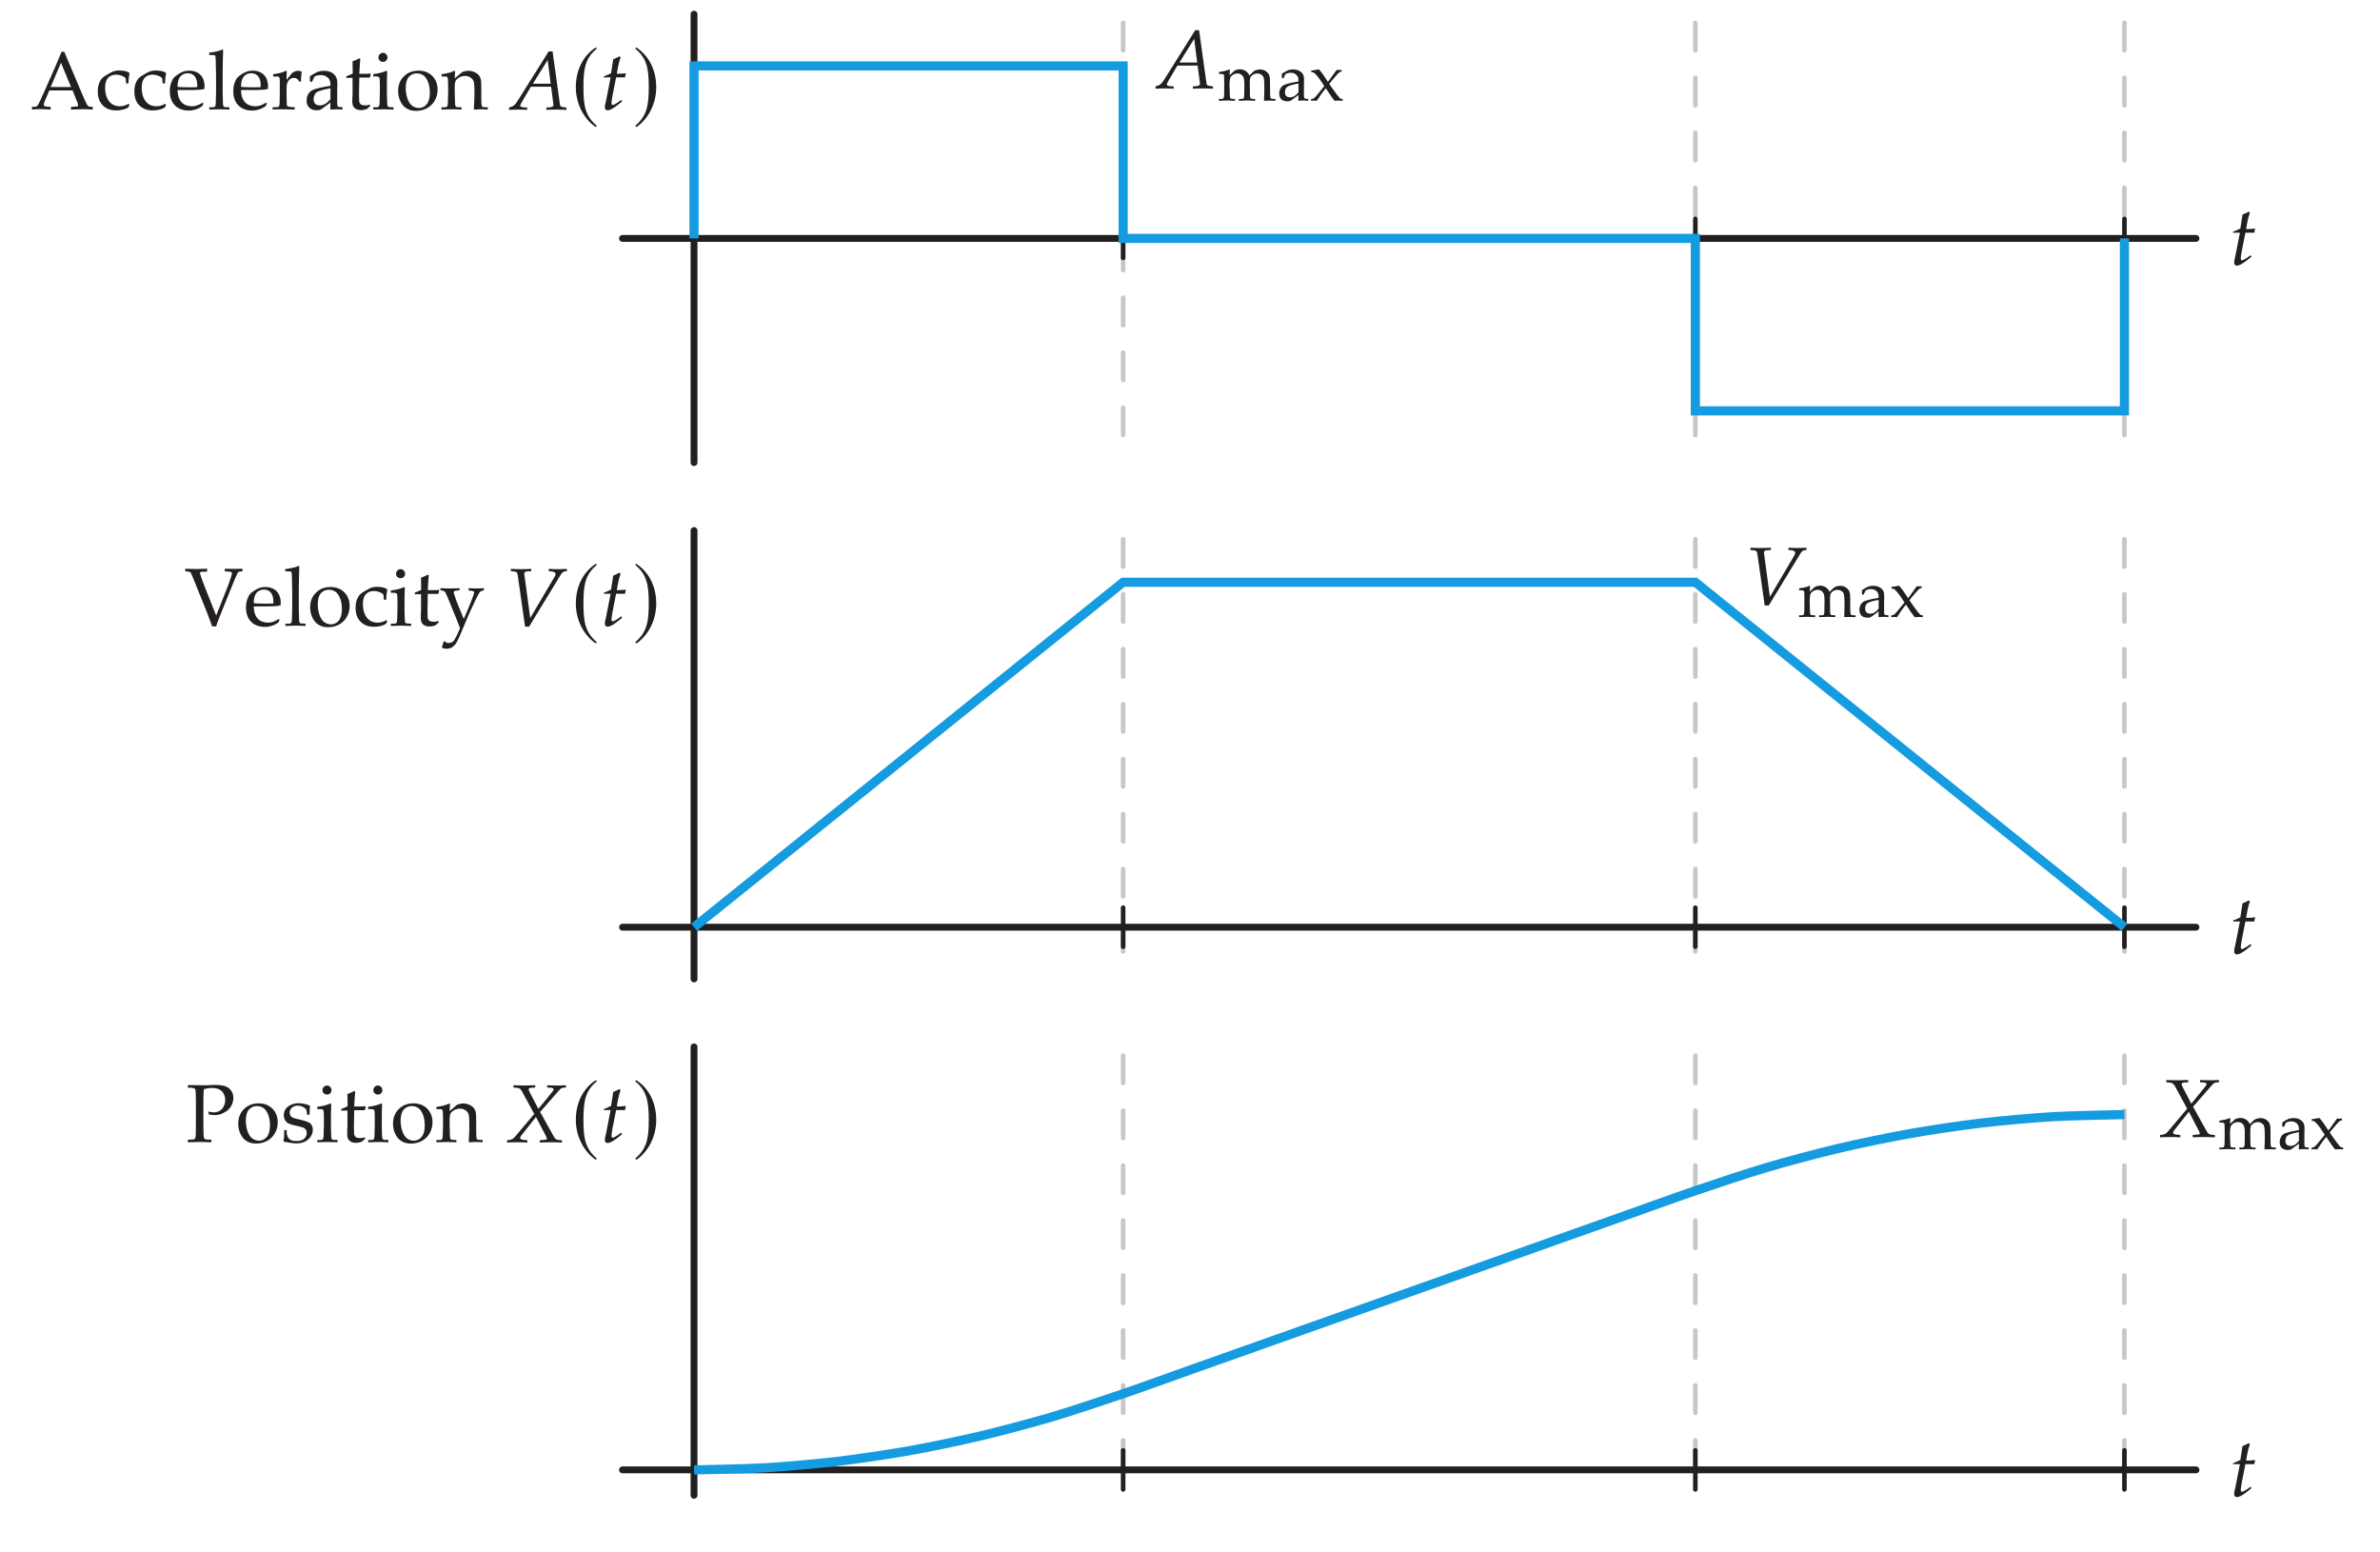 <?xml version="1.0" encoding="UTF-8"?>
<svg xmlns="http://www.w3.org/2000/svg" xmlns:xlink="http://www.w3.org/1999/xlink" width="258.907pt" height="168.84pt" viewBox="0 0 258.907 168.84" version="1.1">
<defs>
<g>
<symbol overflow="visible" id="glyph0-0">
<path style="stroke:none;" d=""/>
</symbol>
<symbol overflow="visible" id="glyph0-1">
<path style="stroke:none;" d="M 6.078 0.031 L 6.078 -0.219 L 5.844 -0.25 C 5.422 -0.297 5.391 -0.312 5.344 -0.719 L 4.562 -6.328 L 4.141 -6.328 L 0.797 -1 C 0.484 -0.5 0.312 -0.359 0.016 -0.281 L -0.172 -0.234 L -0.172 0.031 C 0.156 0.016 0.5 0 0.828 0 C 1.156 0 1.484 0.016 1.797 0.031 L 1.797 -0.219 L 1.328 -0.25 C 1.172 -0.266 1.047 -0.344 1.047 -0.422 C 1.047 -0.5 1.109 -0.609 1.281 -0.922 L 2.203 -2.484 L 4.406 -2.484 L 4.641 -0.688 C 4.656 -0.609 4.656 -0.531 4.656 -0.5 C 4.656 -0.344 4.531 -0.266 4.281 -0.25 L 3.891 -0.219 L 3.891 0.031 C 4.25 0.016 4.609 0 4.984 0 C 5.344 0 5.719 0.016 6.078 0.031 Z M 4.359 -2.812 L 2.422 -2.812 L 4.031 -5.391 Z M 4.359 -2.812 "/>
</symbol>
<symbol overflow="visible" id="glyph0-2">
<path style="stroke:none;" d="M 2.375 -0.891 L 2.281 -1.047 L 1.891 -0.766 C 1.609 -0.578 1.438 -0.5 1.344 -0.5 C 1.266 -0.5 1.219 -0.578 1.219 -0.688 C 1.219 -0.922 1.328 -1.609 1.609 -2.938 L 1.719 -3.5 L 2.688 -3.5 L 2.781 -3.953 C 2.438 -3.906 2.141 -3.891 1.797 -3.891 C 1.938 -4.734 2.031 -5.172 2.203 -5.656 L 2.094 -5.797 C 1.922 -5.688 1.672 -5.578 1.406 -5.469 L 1.172 -3.953 C 0.781 -3.766 0.547 -3.656 0.391 -3.609 L 0.375 -3.5 L 1.125 -3.5 L 0.625 -0.953 C 0.578 -0.734 0.5 -0.516 0.5 -0.281 C 0.5 -0.047 0.594 0.078 0.766 0.078 C 1.078 0.078 1.391 -0.094 2.094 -0.656 C 2.266 -0.797 2.203 -0.75 2.375 -0.891 Z M 2.375 -0.891 "/>
</symbol>
<symbol overflow="visible" id="glyph0-3">
<path style="stroke:none;" d="M 6.766 -5.953 L 6.766 -6.203 C 6.469 -6.188 6.188 -6.172 5.906 -6.172 C 5.531 -6.172 5.156 -6.188 4.797 -6.203 L 4.797 -5.953 L 5.016 -5.938 C 5.359 -5.906 5.531 -5.828 5.531 -5.656 C 5.531 -5.547 5.5 -5.453 5.391 -5.281 L 2.781 -0.859 L 2.141 -5.594 C 2.109 -5.875 2.266 -5.922 2.516 -5.938 L 2.891 -5.953 L 2.891 -6.203 C 2.531 -6.188 2.156 -6.172 1.781 -6.172 C 1.406 -6.172 1.047 -6.188 0.672 -6.203 L 0.672 -5.953 L 0.891 -5.938 C 1.297 -5.906 1.375 -5.844 1.422 -5.5 L 2.219 0.078 L 2.656 0.078 L 6.047 -5.484 C 6.266 -5.844 6.344 -5.906 6.594 -5.938 Z M 6.766 -5.953 "/>
</symbol>
<symbol overflow="visible" id="glyph0-4">
<path style="stroke:none;" d="M 6.141 0.031 L 6.141 -0.219 L 5.906 -0.234 C 5.547 -0.266 5.422 -0.328 5.297 -0.547 L 3.766 -3.297 L 5.75 -5.562 C 6.016 -5.859 6.094 -5.922 6.328 -5.938 L 6.578 -5.953 L 6.578 -6.203 C 6.25 -6.188 5.906 -6.172 5.562 -6.172 C 5.203 -6.172 4.875 -6.188 4.531 -6.203 L 4.531 -5.953 L 4.828 -5.938 C 5.109 -5.922 5.234 -5.875 5.234 -5.766 C 5.234 -5.672 5.188 -5.594 5.016 -5.391 L 3.578 -3.625 L 2.641 -5.422 C 2.562 -5.578 2.516 -5.688 2.516 -5.766 C 2.516 -5.859 2.641 -5.922 2.906 -5.938 L 3.234 -5.953 L 3.234 -6.203 C 2.844 -6.188 2.438 -6.172 2.047 -6.172 C 1.641 -6.172 1.25 -6.188 0.859 -6.203 L 0.859 -5.953 L 1.078 -5.938 C 1.531 -5.906 1.625 -5.828 1.812 -5.5 L 3.125 -3.078 L 0.984 -0.547 C 0.859 -0.391 0.641 -0.281 0.438 -0.25 L 0.172 -0.219 L 0.172 0.031 C 0.562 0.016 0.922 0 1.297 0 C 1.656 0 2.016 0.016 2.375 0.031 L 2.375 -0.219 L 2.078 -0.25 C 1.734 -0.281 1.594 -0.344 1.594 -0.453 C 1.594 -0.516 1.625 -0.594 1.672 -0.672 L 3.312 -2.75 L 4.375 -0.719 C 4.453 -0.562 4.5 -0.438 4.5 -0.359 C 4.5 -0.281 4.438 -0.281 4.219 -0.266 C 4.047 -0.25 4.141 -0.266 3.734 -0.219 L 3.734 0.031 C 4.141 0.016 4.531 0 4.938 0 C 5.344 0 5.734 0.016 6.141 0.031 Z M 6.141 0.031 "/>
</symbol>
<symbol overflow="visible" id="glyph1-0">
<path style="stroke:none;" d="M 0.906 0 L 0.906 -4.547 L 4.547 -4.547 L 4.547 0 Z M 1.016 -0.109 L 4.422 -0.109 L 4.422 -4.422 L 1.016 -4.422 Z M 1.016 -0.109 "/>
</symbol>
<symbol overflow="visible" id="glyph1-1">
<path style="stroke:none;" d="M 0.156 0 L 0.156 -0.203 L 0.484 -0.203 C 0.535 -0.203 0.57 -0.207 0.594 -0.219 C 0.625 -0.238 0.645 -0.266 0.656 -0.297 C 0.688 -0.336 0.707 -0.422 0.719 -0.547 C 0.719 -0.578 0.723 -0.914 0.734 -1.562 L 0.734 -1.984 C 0.734 -2.172 0.727 -2.375 0.719 -2.594 C 0.719 -2.727 0.707 -2.805 0.688 -2.828 C 0.676 -2.859 0.648 -2.879 0.609 -2.891 C 0.566 -2.91 0.414 -2.922 0.156 -2.922 L 0.156 -3.125 C 0.625 -3.188 0.973 -3.27 1.203 -3.375 C 1.242 -3.395 1.273 -3.406 1.297 -3.406 C 1.305 -3.406 1.316 -3.398 1.328 -3.391 C 1.336 -3.379 1.344 -3.363 1.344 -3.344 C 1.344 -3.32 1.344 -3.301 1.344 -3.281 C 1.332 -3.164 1.32 -3 1.312 -2.781 L 1.781 -3.203 C 1.844 -3.254 1.879 -3.285 1.891 -3.297 C 1.941 -3.328 2.02 -3.352 2.125 -3.375 C 2.227 -3.406 2.336 -3.422 2.453 -3.422 C 2.672 -3.422 2.867 -3.363 3.047 -3.25 C 3.234 -3.133 3.375 -2.969 3.469 -2.75 L 3.859 -3.125 C 3.941 -3.195 4 -3.242 4.031 -3.266 C 4.094 -3.305 4.18 -3.336 4.297 -3.359 C 4.41 -3.391 4.523 -3.406 4.641 -3.406 C 4.898 -3.406 5.117 -3.332 5.297 -3.188 C 5.484 -3.051 5.602 -2.891 5.656 -2.703 C 5.695 -2.586 5.719 -2.332 5.719 -1.938 L 5.719 -1.062 C 5.727 -0.781 5.734 -0.613 5.734 -0.562 C 5.734 -0.445 5.75 -0.363 5.781 -0.312 C 5.789 -0.281 5.801 -0.258 5.812 -0.25 C 5.832 -0.238 5.863 -0.227 5.906 -0.219 C 5.914 -0.207 6.047 -0.203 6.297 -0.203 L 6.297 0 C 5.992 -0.008 5.789 -0.016 5.688 -0.016 C 5.582 -0.016 5.375 -0.008 5.062 0 L 5.094 -0.984 L 5.094 -1.672 C 5.094 -2.066 5.07 -2.336 5.031 -2.484 C 5 -2.629 4.914 -2.742 4.781 -2.828 C 4.656 -2.922 4.508 -2.969 4.344 -2.969 C 4.145 -2.969 3.969 -2.91 3.812 -2.797 C 3.688 -2.711 3.602 -2.609 3.562 -2.484 C 3.531 -2.367 3.516 -2.141 3.516 -1.797 L 3.516 -1.562 L 3.531 -1.062 C 3.531 -0.781 3.531 -0.613 3.531 -0.562 C 3.539 -0.445 3.555 -0.363 3.578 -0.312 C 3.586 -0.281 3.602 -0.258 3.625 -0.25 C 3.645 -0.238 3.672 -0.227 3.703 -0.219 C 3.723 -0.207 3.852 -0.203 4.094 -0.203 L 4.094 0 C 3.75 -0.02 3.473 -0.031 3.266 -0.031 C 3.098 -0.031 2.785 -0.02 2.328 0 L 2.328 -0.203 L 2.672 -0.203 C 2.723 -0.203 2.758 -0.207 2.781 -0.219 C 2.812 -0.238 2.836 -0.266 2.859 -0.297 C 2.879 -0.336 2.895 -0.422 2.906 -0.547 C 2.906 -0.578 2.91 -0.914 2.922 -1.562 L 2.922 -1.844 C 2.922 -2.145 2.895 -2.363 2.844 -2.5 C 2.801 -2.645 2.719 -2.758 2.594 -2.844 C 2.477 -2.926 2.336 -2.969 2.172 -2.969 C 2.035 -2.969 1.898 -2.938 1.766 -2.875 C 1.641 -2.812 1.539 -2.734 1.469 -2.641 C 1.406 -2.555 1.367 -2.461 1.359 -2.359 C 1.328 -2.203 1.312 -2.008 1.312 -1.781 L 1.312 -1.562 C 1.332 -0.945 1.344 -0.613 1.344 -0.562 C 1.344 -0.445 1.359 -0.363 1.391 -0.312 C 1.391 -0.281 1.398 -0.258 1.422 -0.25 C 1.441 -0.238 1.473 -0.227 1.516 -0.219 C 1.523 -0.207 1.656 -0.203 1.906 -0.203 L 1.906 0 C 1.582 -0.02 1.305 -0.031 1.078 -0.031 C 0.867 -0.031 0.562 -0.02 0.156 0 Z M 0.156 0 "/>
</symbol>
<symbol overflow="visible" id="glyph1-2">
<path style="stroke:none;" d="M 0.766 -2.438 L 0.578 -2.484 C 0.578 -2.535 0.578 -2.609 0.578 -2.703 C 0.578 -2.805 0.578 -2.883 0.578 -2.938 C 0.879 -3.133 1.125 -3.27 1.312 -3.344 C 1.469 -3.383 1.633 -3.406 1.812 -3.406 C 2.082 -3.406 2.305 -3.352 2.484 -3.25 C 2.672 -3.156 2.812 -3.016 2.906 -2.828 C 2.969 -2.691 3 -2.508 3 -2.281 L 2.984 -1.625 L 2.984 -0.578 C 2.984 -0.461 2.992 -0.379 3.016 -0.328 C 3.023 -0.297 3.047 -0.27 3.078 -0.25 C 3.098 -0.238 3.148 -0.227 3.234 -0.219 L 3.453 -0.203 L 3.453 0 C 3.266 -0.02 3.098 -0.031 2.953 -0.031 C 2.805 -0.031 2.613 -0.02 2.375 0 L 2.391 -0.625 C 1.91 -0.258 1.625 -0.051 1.531 0 C 1.445 0.039 1.336 0.062 1.203 0.062 C 0.91 0.062 0.688 -0.008 0.531 -0.156 C 0.375 -0.312 0.297 -0.52 0.297 -0.781 C 0.297 -0.938 0.32 -1.082 0.375 -1.219 C 0.426 -1.352 0.488 -1.457 0.562 -1.531 C 0.645 -1.613 0.727 -1.676 0.812 -1.719 C 0.945 -1.781 1.164 -1.848 1.469 -1.922 C 1.781 -1.992 2.086 -2.051 2.391 -2.094 C 2.398 -2.312 2.375 -2.484 2.312 -2.609 C 2.258 -2.734 2.164 -2.836 2.031 -2.922 C 1.895 -3.004 1.727 -3.047 1.531 -3.047 C 1.395 -3.047 1.273 -3.023 1.172 -2.984 C 1.066 -2.953 1 -2.922 0.969 -2.891 L 0.906 -2.766 C 0.844 -2.617 0.797 -2.508 0.766 -2.438 Z M 2.391 -1.875 C 2.086 -1.82 1.828 -1.766 1.609 -1.703 C 1.391 -1.641 1.238 -1.57 1.156 -1.5 C 1.094 -1.457 1.039 -1.395 1 -1.312 C 0.945 -1.195 0.922 -1.066 0.922 -0.922 C 0.922 -0.742 0.969 -0.609 1.062 -0.516 C 1.156 -0.422 1.289 -0.375 1.469 -0.375 C 1.625 -0.375 1.781 -0.414 1.938 -0.5 C 2.094 -0.594 2.242 -0.734 2.391 -0.922 Z M 2.391 -1.875 "/>
</symbol>
<symbol overflow="visible" id="glyph1-3">
<path style="stroke:none;" d="M 0.125 0 L 0.125 -0.203 C 0.238 -0.203 0.328 -0.219 0.391 -0.25 C 0.473 -0.301 0.586 -0.41 0.734 -0.578 L 1.562 -1.594 L 1.266 -2.047 C 1.109 -2.285 0.953 -2.5 0.797 -2.688 C 0.641 -2.875 0.516 -3 0.422 -3.062 C 0.379 -3.082 0.332 -3.094 0.281 -3.094 C 0.258 -3.094 0.223 -3.086 0.172 -3.078 L 0.125 -3.281 C 0.406 -3.312 0.688 -3.359 0.969 -3.422 C 1.051 -3.336 1.129 -3.25 1.203 -3.156 C 1.336 -2.988 1.5 -2.758 1.688 -2.469 L 1.953 -2.062 L 2.172 -2.344 C 2.336 -2.562 2.582 -2.898 2.906 -3.359 C 3.02 -3.348 3.109 -3.344 3.172 -3.344 C 3.234 -3.344 3.32 -3.348 3.438 -3.359 L 3.438 -3.156 C 3.332 -3.156 3.254 -3.133 3.203 -3.094 C 3.098 -3.02 2.922 -2.832 2.672 -2.531 L 2.328 -2.125 L 2.109 -1.844 L 2.234 -1.641 C 2.297 -1.555 2.445 -1.344 2.688 -1 C 2.938 -0.656 3.113 -0.43 3.219 -0.328 C 3.27 -0.273 3.312 -0.238 3.344 -0.219 C 3.383 -0.207 3.457 -0.203 3.562 -0.203 L 3.562 0 C 3.395 -0.008 3.242 -0.016 3.109 -0.016 C 2.973 -0.016 2.828 -0.008 2.672 0 C 2.523 -0.188 2.391 -0.367 2.266 -0.547 L 1.734 -1.359 C 1.461 -1.055 1.133 -0.602 0.75 0 C 0.656 -0.008 0.551 -0.016 0.438 -0.016 C 0.32 -0.016 0.219 -0.008 0.125 0 Z M 0.125 0 "/>
</symbol>
<symbol overflow="visible" id="glyph2-0">
<path style="stroke:none;" d="M 1.125 0 L 1.125 -5.609 L 5.609 -5.609 L 5.609 0 Z M 1.266 -0.141 L 5.469 -0.141 L 5.469 -5.469 L 1.266 -5.469 Z M 1.266 -0.141 "/>
</symbol>
<symbol overflow="visible" id="glyph2-1">
<path style="stroke:none;" d="M 0.156 0 L 0.156 -0.297 C 0.383 -0.297 0.523 -0.301 0.578 -0.312 C 0.641 -0.332 0.691 -0.363 0.734 -0.406 C 0.785 -0.457 0.859 -0.578 0.953 -0.766 C 1.004 -0.879 1.191 -1.289 1.516 -2 L 2.609 -4.469 C 2.734 -4.738 2.988 -5.344 3.375 -6.281 L 3.672 -6.281 L 5.531 -1.891 C 5.832 -1.18 6.035 -0.734 6.141 -0.547 C 6.191 -0.453 6.25 -0.383 6.312 -0.344 C 6.383 -0.312 6.535 -0.297 6.766 -0.297 L 6.766 0 C 6.305 -0.031 5.988 -0.047 5.812 -0.047 L 4.406 0 L 4.406 -0.297 C 4.727 -0.305 4.926 -0.316 5 -0.328 C 5.07 -0.336 5.117 -0.359 5.141 -0.391 C 5.16 -0.422 5.172 -0.457 5.172 -0.5 C 5.172 -0.562 5.148 -0.645 5.109 -0.75 L 4.578 -2.078 L 2.047 -2.078 L 1.562 -0.953 C 1.477 -0.754 1.438 -0.609 1.438 -0.516 C 1.438 -0.473 1.445 -0.441 1.469 -0.422 C 1.5 -0.379 1.551 -0.352 1.625 -0.344 C 1.727 -0.312 1.914 -0.297 2.188 -0.297 L 2.188 0 C 1.695 -0.031 1.328 -0.047 1.078 -0.047 C 0.797 -0.047 0.488 -0.031 0.156 0 Z M 2.188 -2.453 L 4.406 -2.453 L 3.312 -5.094 Z M 2.188 -2.453 "/>
</symbol>
<symbol overflow="visible" id="glyph2-2">
<path style="stroke:none;" d="M 3.797 -0.5 L 3.625 -0.203 C 3.426 -0.098 3.227 -0.023 3.031 0.016 C 2.832 0.066 2.609 0.094 2.359 0.094 C 1.742 0.094 1.254 -0.086 0.891 -0.453 C 0.523 -0.816 0.344 -1.32 0.344 -1.969 C 0.344 -2.312 0.391 -2.609 0.484 -2.859 C 0.586 -3.117 0.711 -3.316 0.859 -3.453 C 0.953 -3.547 1.133 -3.672 1.406 -3.828 C 1.676 -3.984 1.863 -4.082 1.969 -4.125 C 2.164 -4.207 2.406 -4.25 2.688 -4.25 C 2.945 -4.25 3.18 -4.223 3.391 -4.172 C 3.523 -4.129 3.66 -4.066 3.797 -3.984 C 3.766 -3.766 3.738 -3.598 3.719 -3.484 C 3.707 -3.367 3.691 -3.156 3.672 -2.844 L 3.422 -2.844 C 3.398 -3.133 3.383 -3.312 3.375 -3.375 C 3.352 -3.426 3.32 -3.469 3.281 -3.5 C 3.176 -3.582 3.039 -3.648 2.875 -3.703 C 2.719 -3.766 2.539 -3.797 2.344 -3.797 C 2.094 -3.797 1.879 -3.742 1.703 -3.641 C 1.523 -3.547 1.383 -3.391 1.281 -3.172 C 1.188 -2.953 1.141 -2.68 1.141 -2.359 C 1.141 -1.961 1.207 -1.602 1.344 -1.281 C 1.488 -0.957 1.68 -0.723 1.922 -0.578 C 2.16 -0.43 2.43 -0.359 2.734 -0.359 C 2.879 -0.359 3.02 -0.375 3.156 -0.406 C 3.301 -0.445 3.484 -0.52 3.703 -0.625 Z M 3.797 -0.5 "/>
</symbol>
<symbol overflow="visible" id="glyph2-3">
<path style="stroke:none;" d="M 3.875 -0.672 L 3.734 -0.359 C 3.523 -0.234 3.375 -0.148 3.281 -0.109 C 3.145 -0.047 2.988 0.004 2.812 0.047 C 2.633 0.086 2.453 0.109 2.266 0.109 C 1.879 0.109 1.531 0.031 1.219 -0.125 C 0.906 -0.289 0.66 -0.531 0.484 -0.844 C 0.305 -1.164 0.219 -1.547 0.219 -1.984 C 0.219 -2.316 0.266 -2.617 0.359 -2.891 C 0.453 -3.16 0.555 -3.359 0.672 -3.484 C 0.754 -3.578 0.883 -3.68 1.062 -3.797 C 1.238 -3.922 1.414 -4.02 1.594 -4.094 C 1.82 -4.188 2.07 -4.234 2.344 -4.234 C 2.676 -4.234 2.973 -4.16 3.234 -4.016 C 3.492 -3.867 3.688 -3.664 3.812 -3.406 C 3.938 -3.145 4 -2.852 4 -2.531 C 4 -2.445 3.992 -2.348 3.984 -2.234 C 3.773 -2.191 3.586 -2.164 3.422 -2.156 C 3.098 -2.133 2.781 -2.125 2.469 -2.125 L 1.062 -2.125 C 1.07 -1.707 1.145 -1.367 1.281 -1.109 C 1.414 -0.848 1.602 -0.656 1.844 -0.531 C 2.094 -0.414 2.348 -0.359 2.609 -0.359 C 2.785 -0.359 2.961 -0.383 3.141 -0.438 C 3.316 -0.5 3.535 -0.602 3.797 -0.75 Z M 1.062 -2.469 C 1.145 -2.457 1.301 -2.445 1.531 -2.438 C 1.969 -2.426 2.266 -2.422 2.422 -2.422 C 2.816 -2.422 3.07 -2.426 3.188 -2.438 C 3.195 -2.508 3.203 -2.566 3.203 -2.609 C 3.203 -3.066 3.109 -3.406 2.922 -3.625 C 2.734 -3.844 2.484 -3.953 2.172 -3.953 C 1.836 -3.953 1.566 -3.832 1.359 -3.594 C 1.16 -3.352 1.062 -2.977 1.062 -2.469 Z M 1.062 -2.469 "/>
</symbol>
<symbol overflow="visible" id="glyph2-4">
<path style="stroke:none;" d="M 0.219 0 L 0.219 -0.25 L 0.641 -0.25 C 0.703 -0.258 0.75 -0.27 0.781 -0.281 C 0.812 -0.301 0.836 -0.328 0.859 -0.359 C 0.891 -0.422 0.91 -0.523 0.922 -0.672 C 0.922 -0.711 0.93 -1.129 0.953 -1.922 L 0.953 -3.75 C 0.953 -4.227 0.941 -4.727 0.922 -5.25 C 0.91 -5.602 0.895 -5.801 0.875 -5.844 C 0.852 -5.875 0.828 -5.895 0.797 -5.906 C 0.754 -5.926 0.555 -5.938 0.203 -5.938 L 0.203 -6.188 C 0.859 -6.27 1.316 -6.375 1.578 -6.5 C 1.609 -6.52 1.633 -6.531 1.656 -6.531 C 1.676 -6.531 1.691 -6.52 1.703 -6.5 C 1.711 -6.488 1.719 -6.473 1.719 -6.453 C 1.719 -6.43 1.719 -6.398 1.719 -6.359 L 1.719 -6.219 C 1.695 -5.695 1.688 -5.254 1.688 -4.891 L 1.672 -4.203 L 1.672 -1.922 C 1.691 -1.16 1.703 -0.754 1.703 -0.703 C 1.703 -0.555 1.719 -0.445 1.75 -0.375 C 1.77 -0.352 1.789 -0.332 1.812 -0.312 C 1.832 -0.289 1.863 -0.273 1.906 -0.266 C 1.926 -0.266 2.094 -0.258 2.406 -0.25 L 2.406 0 C 2 -0.02 1.648 -0.031 1.359 -0.031 C 1.066 -0.031 0.688 -0.02 0.219 0 Z M 0.219 0 "/>
</symbol>
<symbol overflow="visible" id="glyph2-5">
<path style="stroke:none;" d="M 0.203 0 L 0.203 -0.25 C 0.535 -0.258 0.711 -0.266 0.734 -0.266 C 0.785 -0.273 0.82 -0.289 0.844 -0.312 C 0.875 -0.332 0.895 -0.359 0.906 -0.391 C 0.938 -0.453 0.957 -0.555 0.969 -0.703 C 0.977 -1.484 0.984 -1.891 0.984 -1.922 L 0.984 -2.453 C 0.984 -2.68 0.984 -2.93 0.984 -3.203 C 0.973 -3.367 0.957 -3.469 0.938 -3.5 C 0.914 -3.539 0.879 -3.566 0.828 -3.578 C 0.785 -3.598 0.598 -3.602 0.266 -3.594 L 0.266 -3.844 C 0.859 -3.926 1.289 -4.035 1.562 -4.172 C 1.613 -4.203 1.648 -4.219 1.672 -4.219 C 1.691 -4.219 1.707 -4.207 1.719 -4.188 C 1.738 -4.176 1.75 -4.156 1.75 -4.125 C 1.75 -4.102 1.742 -4.082 1.734 -4.062 C 1.723 -3.875 1.719 -3.598 1.719 -3.234 C 1.844 -3.379 1.961 -3.523 2.078 -3.672 C 2.191 -3.828 2.27 -3.926 2.312 -3.969 C 2.406 -4.039 2.508 -4.098 2.625 -4.141 C 2.738 -4.191 2.852 -4.219 2.969 -4.219 C 3.094 -4.219 3.219 -4.191 3.344 -4.141 L 3.359 -4.078 C 3.316 -3.691 3.289 -3.348 3.281 -3.047 L 3.094 -3.047 C 3.02 -3.191 2.938 -3.297 2.844 -3.359 C 2.758 -3.422 2.648 -3.453 2.516 -3.453 C 2.297 -3.453 2.109 -3.359 1.953 -3.172 C 1.797 -2.992 1.719 -2.719 1.719 -2.344 L 1.719 -1.891 C 1.719 -1.703 1.723 -1.352 1.734 -0.844 C 1.734 -0.656 1.738 -0.535 1.75 -0.484 C 1.77 -0.441 1.785 -0.406 1.797 -0.375 C 1.816 -0.352 1.848 -0.336 1.891 -0.328 C 1.984 -0.297 2.223 -0.27 2.609 -0.25 L 2.609 0 C 2.086 -0.02 1.648 -0.031 1.297 -0.031 C 0.922 -0.031 0.555 -0.02 0.203 0 Z M 0.203 0 "/>
</symbol>
<symbol overflow="visible" id="glyph2-6">
<path style="stroke:none;" d="M 0.953 -3 L 0.719 -3.062 C 0.719 -3.125 0.719 -3.219 0.719 -3.344 C 0.719 -3.457 0.719 -3.551 0.719 -3.625 C 1.094 -3.875 1.395 -4.039 1.625 -4.125 C 1.812 -4.188 2.016 -4.219 2.234 -4.219 C 2.566 -4.219 2.848 -4.156 3.078 -4.031 C 3.305 -3.906 3.477 -3.723 3.594 -3.484 C 3.664 -3.316 3.703 -3.094 3.703 -2.812 L 3.688 -2.016 L 3.688 -0.703 C 3.688 -0.566 3.695 -0.469 3.719 -0.406 C 3.738 -0.363 3.766 -0.332 3.797 -0.312 C 3.828 -0.289 3.891 -0.281 3.984 -0.281 L 4.266 -0.25 L 4.266 0 C 4.023 -0.02 3.816 -0.031 3.641 -0.031 C 3.461 -0.031 3.227 -0.02 2.938 0 L 2.953 -0.766 C 2.359 -0.316 2.004 -0.062 1.891 0 C 1.785 0.051 1.648 0.078 1.484 0.078 C 1.129 0.078 0.852 -0.016 0.656 -0.203 C 0.457 -0.391 0.359 -0.641 0.359 -0.953 C 0.359 -1.16 0.391 -1.348 0.453 -1.516 C 0.523 -1.68 0.609 -1.812 0.703 -1.906 C 0.805 -2 0.906 -2.07 1 -2.125 C 1.164 -2.207 1.441 -2.289 1.828 -2.375 C 2.211 -2.469 2.586 -2.535 2.953 -2.578 C 2.961 -2.859 2.93 -3.07 2.859 -3.219 C 2.785 -3.375 2.664 -3.5 2.5 -3.594 C 2.332 -3.695 2.129 -3.75 1.891 -3.75 C 1.723 -3.75 1.57 -3.727 1.438 -3.688 C 1.312 -3.645 1.234 -3.602 1.203 -3.562 L 1.125 -3.406 C 1.039 -3.238 0.984 -3.102 0.953 -3 Z M 2.953 -2.312 C 2.578 -2.25 2.254 -2.176 1.984 -2.094 C 1.711 -2.02 1.523 -1.941 1.422 -1.859 C 1.348 -1.805 1.289 -1.727 1.25 -1.625 C 1.164 -1.477 1.125 -1.316 1.125 -1.141 C 1.125 -0.922 1.18 -0.75 1.297 -0.625 C 1.422 -0.508 1.594 -0.453 1.812 -0.453 C 2.008 -0.453 2.203 -0.508 2.391 -0.625 C 2.578 -0.738 2.766 -0.906 2.953 -1.125 Z M 2.953 -2.312 "/>
</symbol>
<symbol overflow="visible" id="glyph2-7">
<path style="stroke:none;" d="M 0.203 -3.438 L 0.203 -3.625 C 0.492 -3.727 0.723 -3.828 0.891 -3.922 C 0.891 -4.609 0.883 -5.051 0.875 -5.25 C 1.176 -5.352 1.422 -5.461 1.609 -5.578 L 1.719 -5.5 C 1.688 -5.25 1.648 -4.711 1.609 -3.891 C 1.848 -3.891 1.988 -3.891 2.031 -3.891 C 2.062 -3.891 2.211 -3.891 2.484 -3.891 C 2.629 -3.898 2.742 -3.91 2.828 -3.922 L 2.859 -3.891 L 2.766 -3.484 C 2.578 -3.484 2.406 -3.484 2.25 -3.484 C 2.094 -3.484 1.879 -3.484 1.609 -3.484 L 1.578 -1.688 C 1.578 -1.258 1.582 -1 1.594 -0.906 C 1.602 -0.82 1.629 -0.75 1.672 -0.688 C 1.711 -0.625 1.766 -0.57 1.828 -0.531 C 1.898 -0.5 2.016 -0.473 2.172 -0.453 C 2.297 -0.453 2.395 -0.457 2.469 -0.469 C 2.539 -0.477 2.633 -0.504 2.75 -0.547 L 2.797 -0.375 C 2.66 -0.27 2.531 -0.16 2.406 -0.047 C 2.289 -0.004 2.18 0.02 2.078 0.031 C 1.984 0.051 1.875 0.062 1.75 0.062 C 1.602 0.062 1.484 0.039 1.391 0 C 1.297 -0.031 1.207 -0.078 1.125 -0.141 C 1.051 -0.203 0.988 -0.281 0.938 -0.375 C 0.895 -0.469 0.863 -0.617 0.844 -0.828 C 0.852 -1.023 0.859 -1.242 0.859 -1.484 C 0.867 -1.523 0.875 -1.578 0.875 -1.641 L 0.875 -3.453 L 0.688 -3.453 C 0.539 -3.453 0.379 -3.445 0.203 -3.438 Z M 0.203 -3.438 "/>
</symbol>
<symbol overflow="visible" id="glyph2-8">
<path style="stroke:none;" d="M 1.266 -6.172 C 1.398 -6.172 1.516 -6.117 1.609 -6.016 C 1.703 -5.922 1.75 -5.805 1.75 -5.672 C 1.75 -5.535 1.703 -5.422 1.609 -5.328 C 1.516 -5.234 1.398 -5.188 1.266 -5.188 C 1.129 -5.188 1.008 -5.234 0.906 -5.328 C 0.812 -5.422 0.766 -5.535 0.766 -5.672 C 0.766 -5.805 0.812 -5.922 0.906 -6.016 C 1.008 -6.117 1.129 -6.172 1.266 -6.172 Z M 0.203 -3.609 L 0.203 -3.859 C 0.766 -3.922 1.238 -4.039 1.625 -4.219 L 1.719 -4.156 C 1.695 -3.531 1.688 -3.051 1.688 -2.719 L 1.688 -1.922 C 1.695 -1.16 1.707 -0.754 1.719 -0.703 C 1.719 -0.555 1.734 -0.445 1.766 -0.375 C 1.773 -0.352 1.789 -0.332 1.812 -0.312 C 1.844 -0.289 1.879 -0.273 1.922 -0.266 C 1.941 -0.266 2.102 -0.258 2.406 -0.25 L 2.406 0 C 1.969 -0.02 1.613 -0.031 1.344 -0.031 C 1.113 -0.031 0.734 -0.02 0.203 0 L 0.203 -0.25 L 0.609 -0.25 C 0.672 -0.258 0.719 -0.27 0.75 -0.281 C 0.789 -0.301 0.816 -0.328 0.828 -0.359 C 0.859 -0.422 0.879 -0.523 0.891 -0.672 C 0.891 -0.711 0.898 -1.129 0.922 -1.922 L 0.922 -2.703 C 0.922 -3.129 0.906 -3.383 0.875 -3.469 C 0.852 -3.508 0.82 -3.539 0.781 -3.562 C 0.738 -3.594 0.547 -3.609 0.203 -3.609 Z M 0.203 -3.609 "/>
</symbol>
<symbol overflow="visible" id="glyph2-9">
<path style="stroke:none;" d="M 0.297 -2.016 C 0.297 -2.672 0.504 -3.203 0.922 -3.609 C 1.336 -4.023 1.867 -4.234 2.516 -4.234 C 3.129 -4.234 3.629 -4.039 4.016 -3.656 C 4.398 -3.27 4.594 -2.77 4.594 -2.156 C 4.594 -1.738 4.492 -1.352 4.297 -1 C 4.098 -0.645 3.816 -0.363 3.453 -0.156 C 3.098 0.039 2.703 0.141 2.266 0.141 C 1.922 0.141 1.629 0.082 1.391 -0.031 C 1.16 -0.145 0.973 -0.285 0.828 -0.453 C 0.68 -0.629 0.57 -0.812 0.5 -1 C 0.363 -1.312 0.297 -1.648 0.297 -2.016 Z M 1.125 -2.344 C 1.125 -1.977 1.18 -1.609 1.297 -1.234 C 1.422 -0.867 1.594 -0.598 1.812 -0.422 C 2.039 -0.254 2.289 -0.172 2.562 -0.172 C 2.895 -0.172 3.176 -0.305 3.406 -0.578 C 3.633 -0.848 3.75 -1.258 3.75 -1.812 C 3.75 -2.281 3.68 -2.68 3.547 -3.016 C 3.41 -3.359 3.238 -3.598 3.031 -3.734 C 2.82 -3.867 2.586 -3.938 2.328 -3.938 C 1.973 -3.938 1.68 -3.805 1.453 -3.547 C 1.234 -3.285 1.125 -2.883 1.125 -2.344 Z M 1.125 -2.344 "/>
</symbol>
<symbol overflow="visible" id="glyph2-10">
<path style="stroke:none;" d="M 0.125 0 L 0.125 -0.25 L 0.531 -0.25 C 0.594 -0.258 0.641 -0.27 0.672 -0.281 C 0.711 -0.301 0.738 -0.328 0.75 -0.359 C 0.789 -0.422 0.812 -0.523 0.812 -0.672 C 0.812 -0.711 0.82 -1.129 0.844 -1.922 L 0.844 -2.453 C 0.844 -2.68 0.836 -2.93 0.828 -3.203 C 0.816 -3.367 0.801 -3.469 0.781 -3.5 C 0.77 -3.539 0.738 -3.566 0.688 -3.578 C 0.645 -3.598 0.457 -3.602 0.125 -3.594 L 0.125 -3.844 C 0.707 -3.926 1.141 -4.035 1.422 -4.172 C 1.473 -4.203 1.508 -4.219 1.531 -4.219 C 1.551 -4.219 1.566 -4.207 1.578 -4.188 C 1.586 -4.176 1.594 -4.156 1.594 -4.125 C 1.594 -4.102 1.594 -4.082 1.594 -4.062 C 1.582 -3.945 1.57 -3.723 1.562 -3.391 L 2.375 -4.078 C 2.613 -4.172 2.844 -4.219 3.062 -4.219 C 3.301 -4.219 3.523 -4.164 3.734 -4.062 C 3.941 -3.969 4.098 -3.848 4.203 -3.703 C 4.316 -3.555 4.391 -3.375 4.422 -3.156 C 4.441 -3.02 4.453 -2.656 4.453 -2.062 L 4.453 -1.281 C 4.453 -0.906 4.461 -0.648 4.484 -0.516 C 4.492 -0.422 4.516 -0.359 4.547 -0.328 C 4.578 -0.297 4.625 -0.273 4.688 -0.266 L 5.156 -0.25 L 5.156 0 C 4.875 -0.02 4.641 -0.031 4.453 -0.031 C 4.285 -0.031 4.016 -0.02 3.641 0 C 3.68 -0.719 3.703 -1.172 3.703 -1.359 L 3.703 -2.109 C 3.703 -2.566 3.68 -2.863 3.641 -3 C 3.586 -3.195 3.473 -3.352 3.297 -3.469 C 3.129 -3.594 2.922 -3.656 2.672 -3.656 C 2.453 -3.656 2.25 -3.602 2.062 -3.5 C 1.883 -3.395 1.754 -3.273 1.672 -3.141 C 1.598 -3.004 1.562 -2.773 1.562 -2.453 L 1.562 -1.922 C 1.582 -1.16 1.594 -0.754 1.594 -0.703 C 1.602 -0.555 1.617 -0.445 1.641 -0.375 C 1.66 -0.352 1.68 -0.332 1.703 -0.312 C 1.723 -0.289 1.758 -0.273 1.812 -0.266 C 1.82 -0.266 1.984 -0.258 2.297 -0.25 L 2.297 0 C 1.93 -0.02 1.609 -0.031 1.328 -0.031 C 1.078 -0.031 0.676 -0.02 0.125 0 Z M 0.125 0 "/>
</symbol>
<symbol overflow="visible" id="glyph2-11">
<path style="stroke:none;" d="M 3.016 0.047 C 2.922 -0.211 2.738 -0.703 2.469 -1.422 L 0.984 -5.109 C 0.816 -5.504 0.719 -5.734 0.688 -5.797 C 0.656 -5.828 0.617 -5.852 0.578 -5.875 C 0.516 -5.906 0.352 -5.926 0.094 -5.938 L 0.094 -6.219 C 0.625 -6.195 1.016 -6.188 1.266 -6.188 C 1.492 -6.188 1.895 -6.195 2.469 -6.219 L 2.469 -5.906 C 2.113 -5.906 1.906 -5.898 1.844 -5.891 C 1.789 -5.879 1.75 -5.859 1.719 -5.828 C 1.695 -5.805 1.688 -5.781 1.688 -5.75 C 1.688 -5.719 1.707 -5.645 1.75 -5.531 C 1.875 -5.133 1.984 -4.82 2.078 -4.594 L 3.453 -1.125 L 4.594 -4 C 4.758 -4.406 4.922 -4.852 5.078 -5.344 C 5.141 -5.551 5.172 -5.68 5.172 -5.734 C 5.172 -5.797 5.133 -5.844 5.062 -5.875 C 5 -5.895 4.773 -5.914 4.391 -5.938 L 4.391 -6.219 C 4.828 -6.207 5.156 -6.203 5.375 -6.203 C 5.602 -6.203 5.914 -6.207 6.312 -6.219 L 6.312 -5.938 C 6.094 -5.926 5.961 -5.91 5.922 -5.891 C 5.879 -5.879 5.836 -5.844 5.797 -5.781 C 5.773 -5.727 5.664 -5.488 5.469 -5.062 L 4.109 -1.703 L 3.766 -0.844 C 3.703 -0.664 3.645 -0.516 3.594 -0.391 C 3.551 -0.266 3.504 -0.117 3.453 0.047 Z M 3.016 0.047 "/>
</symbol>
<symbol overflow="visible" id="glyph2-12">
<path style="stroke:none;" d="M 0.203 2.344 L 0.422 1.672 L 0.531 1.672 C 0.582 1.711 0.629 1.75 0.672 1.781 C 0.711 1.812 0.754 1.832 0.797 1.844 C 0.836 1.852 0.906 1.859 1 1.859 C 1.082 1.859 1.164 1.836 1.25 1.797 C 1.344 1.766 1.426 1.707 1.5 1.625 C 1.57 1.539 1.66 1.395 1.766 1.188 C 1.922 0.875 2.062 0.555 2.188 0.234 C 2.094 -0.035 1.977 -0.332 1.844 -0.656 L 1.141 -2.375 C 0.941 -2.895 0.773 -3.289 0.641 -3.562 C 0.586 -3.676 0.531 -3.75 0.469 -3.781 C 0.406 -3.82 0.27 -3.852 0.062 -3.875 L 0.062 -4.109 C 0.426 -4.086 0.785 -4.078 1.141 -4.078 C 1.484 -4.078 1.816 -4.086 2.141 -4.109 L 2.141 -3.875 C 1.836 -3.852 1.664 -3.832 1.625 -3.812 C 1.539 -3.781 1.5 -3.727 1.5 -3.656 C 1.5 -3.613 1.523 -3.52 1.578 -3.375 C 1.691 -3.008 1.801 -2.703 1.906 -2.453 L 2.188 -1.766 C 2.352 -1.359 2.488 -1.023 2.594 -0.766 L 2.828 -1.281 C 2.922 -1.488 3.082 -1.879 3.312 -2.453 C 3.539 -3.023 3.672 -3.379 3.703 -3.516 C 3.723 -3.555 3.734 -3.598 3.734 -3.641 C 3.734 -3.691 3.707 -3.734 3.656 -3.766 C 3.613 -3.797 3.438 -3.828 3.125 -3.859 L 3.125 -4.109 C 3.469 -4.086 3.77 -4.078 4.031 -4.078 C 4.289 -4.078 4.551 -4.086 4.812 -4.109 L 4.766 -3.859 C 4.617 -3.848 4.504 -3.812 4.422 -3.75 C 4.336 -3.695 4.211 -3.504 4.047 -3.172 C 3.879 -2.836 3.57 -2.18 3.125 -1.203 L 2.125 1.172 C 1.957 1.555 1.812 1.828 1.688 1.984 C 1.57 2.148 1.43 2.273 1.266 2.359 C 1.098 2.441 0.914 2.484 0.719 2.484 C 0.625 2.484 0.535 2.473 0.453 2.453 C 0.379 2.43 0.297 2.395 0.203 2.344 Z M 0.203 2.344 "/>
</symbol>
<symbol overflow="visible" id="glyph2-13">
<path style="stroke:none;" d="M 0.234 -5.938 L 0.234 -6.219 C 0.816 -6.207 1.281 -6.203 1.625 -6.203 C 1.852 -6.203 2.098 -6.203 2.359 -6.203 L 3.047 -6.234 C 3.117 -6.234 3.188 -6.234 3.25 -6.234 C 3.719 -6.234 4.082 -6.18 4.344 -6.078 C 4.613 -5.973 4.82 -5.805 4.969 -5.578 C 5.113 -5.359 5.188 -5.109 5.188 -4.828 C 5.188 -4.566 5.125 -4.305 5 -4.047 C 4.883 -3.797 4.707 -3.582 4.469 -3.406 C 4.227 -3.238 3.984 -3.113 3.734 -3.031 C 3.555 -2.977 3.352 -2.953 3.125 -2.953 C 2.938 -2.953 2.738 -2.973 2.531 -3.016 L 2.438 -3.344 C 2.695 -3.281 2.898 -3.25 3.047 -3.25 C 3.266 -3.25 3.473 -3.301 3.672 -3.406 C 3.867 -3.52 4.02 -3.68 4.125 -3.891 C 4.238 -4.109 4.297 -4.348 4.297 -4.609 C 4.297 -4.859 4.238 -5.082 4.125 -5.281 C 4.02 -5.488 3.859 -5.645 3.641 -5.75 C 3.43 -5.852 3.172 -5.906 2.859 -5.906 C 2.578 -5.906 2.281 -5.859 1.969 -5.766 C 1.938 -5.453 1.922 -4.969 1.922 -4.312 L 1.922 -2.094 C 1.922 -1.695 1.926 -1.312 1.938 -0.938 C 1.945 -0.656 1.969 -0.488 2 -0.438 C 2.031 -0.383 2.082 -0.344 2.156 -0.312 C 2.238 -0.289 2.453 -0.281 2.797 -0.281 L 2.797 0 C 2.254 -0.02 1.859 -0.031 1.609 -0.031 C 1.504 -0.031 1.047 -0.02 0.234 0 L 0.234 -0.281 C 0.578 -0.281 0.785 -0.289 0.859 -0.312 C 0.941 -0.344 1 -0.379 1.031 -0.422 C 1.062 -0.484 1.082 -0.629 1.094 -0.859 C 1.094 -0.922 1.098 -1.332 1.109 -2.094 L 1.109 -4.125 C 1.109 -4.52 1.102 -4.91 1.094 -5.297 C 1.082 -5.566 1.062 -5.727 1.031 -5.781 C 1 -5.832 0.941 -5.867 0.859 -5.891 C 0.785 -5.922 0.578 -5.938 0.234 -5.938 Z M 0.234 -5.938 "/>
</symbol>
<symbol overflow="visible" id="glyph2-14">
<path style="stroke:none;" d="M 0.406 -1.328 L 0.672 -1.328 C 0.672 -1.148 0.676 -1.008 0.688 -0.906 C 0.707 -0.812 0.734 -0.719 0.766 -0.625 C 0.805 -0.531 0.863 -0.445 0.938 -0.375 C 1.008 -0.312 1.086 -0.258 1.172 -0.219 C 1.254 -0.188 1.336 -0.164 1.422 -0.156 C 1.516 -0.145 1.656 -0.141 1.844 -0.141 C 2.133 -0.141 2.375 -0.219 2.562 -0.375 C 2.758 -0.539 2.859 -0.758 2.859 -1.031 C 2.859 -1.156 2.828 -1.266 2.766 -1.359 C 2.711 -1.453 2.629 -1.523 2.516 -1.578 C 2.398 -1.629 2.156 -1.695 1.781 -1.781 C 1.414 -1.863 1.176 -1.926 1.062 -1.969 C 0.906 -2.02 0.773 -2.086 0.672 -2.172 C 0.578 -2.266 0.5 -2.379 0.438 -2.516 C 0.383 -2.648 0.359 -2.797 0.359 -2.953 C 0.359 -3.18 0.422 -3.395 0.547 -3.594 C 0.672 -3.789 0.859 -3.945 1.109 -4.062 C 1.367 -4.188 1.656 -4.25 1.969 -4.25 C 2.156 -4.25 2.367 -4.223 2.609 -4.172 C 2.848 -4.117 3.047 -4.055 3.203 -3.984 C 3.18 -3.66 3.164 -3.328 3.156 -2.984 L 2.906 -2.984 C 2.883 -3.203 2.863 -3.344 2.844 -3.406 C 2.832 -3.477 2.812 -3.539 2.781 -3.594 C 2.75 -3.645 2.691 -3.695 2.609 -3.75 C 2.523 -3.812 2.422 -3.863 2.297 -3.906 C 2.18 -3.957 2.031 -3.984 1.844 -3.984 C 1.594 -3.984 1.391 -3.906 1.234 -3.75 C 1.078 -3.602 1 -3.43 1 -3.234 C 1 -3.117 1.02 -3.02 1.062 -2.938 C 1.102 -2.852 1.16 -2.785 1.234 -2.734 C 1.316 -2.68 1.426 -2.633 1.562 -2.594 L 2.297 -2.422 C 2.66 -2.328 2.91 -2.242 3.047 -2.172 C 3.191 -2.109 3.305 -2.004 3.391 -1.859 C 3.473 -1.723 3.516 -1.555 3.516 -1.359 C 3.516 -0.961 3.348 -0.613 3.016 -0.312 C 2.691 -0.02 2.258 0.125 1.719 0.125 C 1.469 0.125 1.133 0.082 0.719 0 C 0.488 -0.039 0.363 -0.07 0.344 -0.094 C 0.332 -0.094 0.328 -0.102 0.328 -0.125 C 0.328 -0.145 0.328 -0.172 0.328 -0.203 C 0.359 -0.328 0.379 -0.445 0.391 -0.562 C 0.398 -0.688 0.406 -0.941 0.406 -1.328 Z M 0.406 -1.328 "/>
</symbol>
<symbol overflow="visible" id="glyph3-0">
<path style="stroke:none;" d=""/>
</symbol>
<symbol overflow="visible" id="glyph3-1">
<path style="stroke:none;" d="M 2.719 -6.766 C 1.359 -5.891 0.531 -4.344 0.531 -2.422 C 0.531 -0.656 1.391 1.016 2.703 1.906 L 2.812 1.766 C 1.562 0.688 1.359 -0.375 1.359 -2.453 C 1.359 -4.547 1.594 -5.625 2.812 -6.625 Z M 2.719 -6.766 "/>
</symbol>
<symbol overflow="visible" id="glyph3-2">
<path style="stroke:none;" d="M 0.375 -6.766 L 0.281 -6.625 C 1.5 -5.625 1.75 -4.547 1.75 -2.453 C 1.75 -0.375 1.531 0.688 0.281 1.766 L 0.406 1.906 C 1.719 1.016 2.562 -0.656 2.562 -2.422 C 2.562 -4.344 1.734 -5.891 0.375 -6.766 Z M 0.375 -6.766 "/>
</symbol>
</g>
<clipPath id="clip1">
  <path d="M 61 107 L 246 107 L 246 168.84 L 61 168.84 Z M 61 107 "/>
</clipPath>
</defs>
<g id="surface1">
<path style="fill:none;stroke-width:0.498;stroke-linecap:round;stroke-linejoin:miter;stroke:rgb(78.432%,78.04%,78.137%);stroke-opacity:1;stroke-dasharray:2.989,2.989;stroke-dashoffset:2.989;stroke-miterlimit:10;" d="M 54.462 0.001 L 54.462 48.77 M 116.708 0.001 L 116.708 48.77 M 163.387 0.001 L 163.387 48.77 " transform="matrix(1,0,0,-1,67.718,50.313)"/>
<path style="fill:none;stroke-width:0.498;stroke-linecap:round;stroke-linejoin:miter;stroke:rgb(78.432%,78.04%,78.137%);stroke-opacity:1;stroke-dasharray:2.989,2.989;stroke-dashoffset:2.989;stroke-miterlimit:10;" d="M 54.462 -56.16 L 54.462 -7.394 M 116.708 -56.16 L 116.708 -7.394 M 163.387 -56.16 L 163.387 -7.394 " transform="matrix(1,0,0,-1,67.718,50.313)"/>
<path style="fill:none;stroke-width:0.498;stroke-linecap:round;stroke-linejoin:miter;stroke:rgb(78.432%,78.04%,78.137%);stroke-opacity:1;stroke-dasharray:2.989,2.989;stroke-dashoffset:2.989;stroke-miterlimit:10;" d="M 54.462 -112.324 L 54.462 -63.554 M 116.708 -112.324 L 116.708 -63.554 M 163.387 -112.324 L 163.387 -63.554 " transform="matrix(1,0,0,-1,67.718,50.313)"/>
<path style="fill:none;stroke-width:0.498;stroke-linecap:round;stroke-linejoin:miter;stroke:rgb(13.73%,12.16%,12.549%);stroke-opacity:1;stroke-miterlimit:10;" d="M 54.462 22.258 L 54.462 26.512 M 116.708 22.258 L 116.708 26.512 M 163.387 22.258 L 163.387 26.512 " transform="matrix(1,0,0,-1,67.718,50.313)"/>
<path style="fill:none;stroke-width:0.498;stroke-linecap:round;stroke-linejoin:miter;stroke:rgb(13.73%,12.16%,12.549%);stroke-opacity:1;stroke-miterlimit:10;" d="M 54.462 -52.66 L 54.462 -48.41 M 116.708 -52.66 L 116.708 -48.41 M 163.387 -52.66 L 163.387 -48.41 " transform="matrix(1,0,0,-1,67.718,50.313)"/>
<path style="fill:none;stroke-width:0.498;stroke-linecap:round;stroke-linejoin:miter;stroke:rgb(13.73%,12.16%,12.549%);stroke-opacity:1;stroke-miterlimit:10;" d="M 54.462 -111.687 L 54.462 -107.437 M 116.708 -111.687 L 116.708 -107.437 M 163.387 -111.687 L 163.387 -107.437 " transform="matrix(1,0,0,-1,67.718,50.313)"/>
<path style="fill:none;stroke-width:0.747;stroke-linecap:round;stroke-linejoin:miter;stroke:rgb(13.73%,12.16%,12.549%);stroke-opacity:1;stroke-miterlimit:10;" d="M 0.001 24.383 L 171.169 24.383 " transform="matrix(1,0,0,-1,67.718,50.313)"/>
<path style="fill:none;stroke-width:0.747;stroke-linecap:round;stroke-linejoin:miter;stroke:rgb(13.73%,12.16%,12.549%);stroke-opacity:1;stroke-miterlimit:10;" d="M 7.782 0.001 L 7.782 48.77 " transform="matrix(1,0,0,-1,67.718,50.313)"/>
<path style="fill:none;stroke-width:0.747;stroke-linecap:round;stroke-linejoin:miter;stroke:rgb(13.73%,12.16%,12.549%);stroke-opacity:1;stroke-miterlimit:10;" d="M 0.001 -50.535 L 171.169 -50.535 " transform="matrix(1,0,0,-1,67.718,50.313)"/>
<path style="fill:none;stroke-width:0.747;stroke-linecap:round;stroke-linejoin:miter;stroke:rgb(13.73%,12.16%,12.549%);stroke-opacity:1;stroke-miterlimit:10;" d="M 7.782 -56.16 L 7.782 -7.394 " transform="matrix(1,0,0,-1,67.718,50.313)"/>
<path style="fill:none;stroke-width:0.747;stroke-linecap:round;stroke-linejoin:miter;stroke:rgb(13.73%,12.16%,12.549%);stroke-opacity:1;stroke-miterlimit:10;" d="M 0.001 -109.562 L 171.169 -109.562 " transform="matrix(1,0,0,-1,67.718,50.313)"/>
<path style="fill:none;stroke-width:0.747;stroke-linecap:round;stroke-linejoin:miter;stroke:rgb(13.73%,12.16%,12.549%);stroke-opacity:1;stroke-miterlimit:10;" d="M 7.782 -112.324 L 7.782 -63.554 " transform="matrix(1,0,0,-1,67.718,50.313)"/>
<path style="fill:none;stroke-width:0.996;stroke-linecap:butt;stroke-linejoin:miter;stroke:rgb(7.849%,60.745%,87.769%);stroke-opacity:1;stroke-miterlimit:10;" d="M 7.782 24.383 L 7.782 43.145 L 54.462 43.145 L 54.462 24.383 L 116.708 24.383 L 116.708 5.625 L 163.387 5.625 L 163.387 24.383 " transform="matrix(1,0,0,-1,67.718,50.313)"/>
<g style="fill:rgb(13.73%,12.16%,12.549%);fill-opacity:1;">
  <use xlink:href="#glyph0-1" x="125.879" y="9.615"/>
</g>
<g style="fill:rgb(13.73%,12.16%,12.549%);fill-opacity:1;">
  <use xlink:href="#glyph1-1" x="132.443" y="10.96"/>
  <use xlink:href="#glyph1-2" x="138.863" y="10.96"/>
  <use xlink:href="#glyph1-3" x="142.5" y="10.96"/>
</g>
<g style="fill:rgb(13.73%,12.16%,12.549%);fill-opacity:1;">
  <use xlink:href="#glyph0-2" x="242.544" y="28.809"/>
</g>
<g style="fill:rgb(13.73%,12.16%,12.549%);fill-opacity:1;">
  <use xlink:href="#glyph2-1" x="3.321" y="11.918"/>
  <use xlink:href="#glyph2-2" x="10.295" y="11.918"/>
  <use xlink:href="#glyph2-2" x="14.274" y="11.918"/>
  <use xlink:href="#glyph2-3" x="18.254" y="11.918"/>
  <use xlink:href="#glyph2-4" x="22.549" y="11.918"/>
  <use xlink:href="#glyph2-3" x="25.158" y="11.918"/>
  <use xlink:href="#glyph2-5" x="29.453" y="11.918"/>
  <use xlink:href="#glyph2-6" x="32.994" y="11.918"/>
  <use xlink:href="#glyph2-7" x="37.478" y="11.918"/>
  <use xlink:href="#glyph2-8" x="40.402" y="11.918"/>
  <use xlink:href="#glyph2-9" x="43.012" y="11.918"/>
  <use xlink:href="#glyph2-10" x="47.906" y="11.918"/>
</g>
<g style="fill:rgb(13.73%,12.16%,12.549%);fill-opacity:1;">
  <use xlink:href="#glyph0-1" x="55.547" y="11.918"/>
</g>
<g style="fill:rgb(13.73%,12.16%,12.549%);fill-opacity:1;">
  <use xlink:href="#glyph3-1" x="62.11" y="11.918"/>
</g>
<g style="fill:rgb(13.73%,12.16%,12.549%);fill-opacity:1;">
  <use xlink:href="#glyph0-2" x="65.302" y="11.918"/>
</g>
<g style="fill:rgb(13.73%,12.16%,12.549%);fill-opacity:1;">
  <use xlink:href="#glyph3-2" x="68.826" y="11.918"/>
</g>
<path style="fill:none;stroke-width:0.996;stroke-linecap:butt;stroke-linejoin:miter;stroke:rgb(7.849%,60.745%,87.769%);stroke-opacity:1;stroke-miterlimit:10;" d="M 7.782 -50.535 L 54.462 -13.019 L 116.708 -13.019 L 163.387 -50.535 " transform="matrix(1,0,0,-1,67.718,50.313)"/>
<g style="fill:rgb(13.73%,12.16%,12.549%);fill-opacity:1;">
  <use xlink:href="#glyph0-3" x="189.756" y="65.778"/>
</g>
<g style="fill:rgb(13.73%,12.16%,12.549%);fill-opacity:1;">
  <use xlink:href="#glyph1-1" x="195.557" y="67.123"/>
  <use xlink:href="#glyph1-2" x="201.977" y="67.123"/>
  <use xlink:href="#glyph1-3" x="205.614" y="67.123"/>
</g>
<g style="fill:rgb(13.73%,12.16%,12.549%);fill-opacity:1;">
  <use xlink:href="#glyph0-2" x="242.544" y="103.727"/>
</g>
<g style="fill:rgb(13.73%,12.16%,12.549%);fill-opacity:1;">
  <use xlink:href="#glyph2-11" x="20.064" y="68.081"/>
  <use xlink:href="#glyph2-3" x="26.54" y="68.081"/>
  <use xlink:href="#glyph2-4" x="30.834" y="68.081"/>
  <use xlink:href="#glyph2-9" x="33.444" y="68.081"/>
  <use xlink:href="#glyph2-2" x="38.338" y="68.081"/>
  <use xlink:href="#glyph2-8" x="42.318" y="68.081"/>
  <use xlink:href="#glyph2-7" x="44.927" y="68.081"/>
  <use xlink:href="#glyph2-12" x="47.852" y="68.081"/>
</g>
<g style="fill:rgb(13.73%,12.16%,12.549%);fill-opacity:1;">
  <use xlink:href="#glyph0-3" x="54.901" y="68.081"/>
</g>
<g style="fill:rgb(13.73%,12.16%,12.549%);fill-opacity:1;">
  <use xlink:href="#glyph3-1" x="62.11" y="68.081"/>
</g>
<g style="fill:rgb(13.73%,12.16%,12.549%);fill-opacity:1;">
  <use xlink:href="#glyph0-2" x="65.302" y="68.081"/>
</g>
<g style="fill:rgb(13.73%,12.16%,12.549%);fill-opacity:1;">
  <use xlink:href="#glyph3-2" x="68.826" y="68.081"/>
</g>
<g clip-path="url(#clip1)" clip-rule="nonzero">
<path style="fill:none;stroke-width:0.996;stroke-linecap:butt;stroke-linejoin:miter;stroke:rgb(7.849%,60.745%,87.769%);stroke-opacity:1;stroke-miterlimit:10;" d="M 7.782 -109.562 C 7.782 -109.562 13.403 -109.46 15.559 -109.332 C 17.72 -109.207 21.18 -108.898 23.341 -108.644 C 25.501 -108.386 28.962 -107.874 31.122 -107.492 C 33.282 -107.109 36.743 -106.394 38.903 -105.882 C 41.059 -105.371 44.524 -104.449 46.684 -103.812 C 48.841 -103.171 52.305 -102.015 54.462 -101.281 C 56.622 -100.546 60.083 -99.285 62.243 -98.519 C 64.403 -97.753 67.864 -96.527 70.024 -95.761 C 72.184 -94.996 75.645 -93.765 77.805 -92.999 C 79.962 -92.234 83.427 -91.003 85.583 -90.238 C 87.743 -89.472 91.208 -88.246 93.364 -87.48 C 95.524 -86.714 98.985 -85.484 101.145 -84.718 C 103.305 -83.953 106.766 -82.722 108.927 -81.957 C 111.087 -81.191 114.548 -79.929 116.708 -79.199 C 118.864 -78.464 122.329 -77.304 124.485 -76.667 C 126.645 -76.027 130.106 -75.105 132.266 -74.597 C 134.427 -74.085 137.887 -73.371 140.048 -72.988 C 142.208 -72.601 145.669 -72.089 147.829 -71.835 C 149.989 -71.582 153.45 -71.273 155.61 -71.144 C 157.766 -71.019 163.387 -70.917 163.387 -70.917 " transform="matrix(1,0,0,-1,67.718,50.313)"/>
</g>
<g style="fill:rgb(13.73%,12.16%,12.549%);fill-opacity:1;">
  <use xlink:href="#glyph0-4" x="234.804" y="123.671"/>
</g>
<g style="fill:rgb(13.73%,12.16%,12.549%);fill-opacity:1;">
  <use xlink:href="#glyph1-1" x="241.278" y="125.016"/>
  <use xlink:href="#glyph1-2" x="247.698" y="125.016"/>
  <use xlink:href="#glyph1-3" x="251.335" y="125.016"/>
</g>
<g style="fill:rgb(13.73%,12.16%,12.549%);fill-opacity:1;">
  <use xlink:href="#glyph0-2" x="242.544" y="162.754"/>
</g>
<g style="fill:rgb(13.73%,12.16%,12.549%);fill-opacity:1;">
  <use xlink:href="#glyph2-13" x="20.203" y="124.241"/>
  <use xlink:href="#glyph2-9" x="25.619" y="124.241"/>
  <use xlink:href="#glyph2-14" x="30.513" y="124.241"/>
  <use xlink:href="#glyph2-8" x="34.313" y="124.241"/>
  <use xlink:href="#glyph2-7" x="36.923" y="124.241"/>
  <use xlink:href="#glyph2-8" x="39.847" y="124.241"/>
  <use xlink:href="#glyph2-9" x="42.457" y="124.241"/>
  <use xlink:href="#glyph2-10" x="47.351" y="124.241"/>
</g>
<g style="fill:rgb(13.73%,12.16%,12.549%);fill-opacity:1;">
  <use xlink:href="#glyph0-4" x="54.991" y="124.241"/>
</g>
<g style="fill:rgb(13.73%,12.16%,12.549%);fill-opacity:1;">
  <use xlink:href="#glyph3-1" x="62.11" y="124.241"/>
</g>
<g style="fill:rgb(13.73%,12.16%,12.549%);fill-opacity:1;">
  <use xlink:href="#glyph0-2" x="65.302" y="124.241"/>
</g>
<g style="fill:rgb(13.73%,12.16%,12.549%);fill-opacity:1;">
  <use xlink:href="#glyph3-2" x="68.826" y="124.241"/>
</g>
</g>
</svg>
